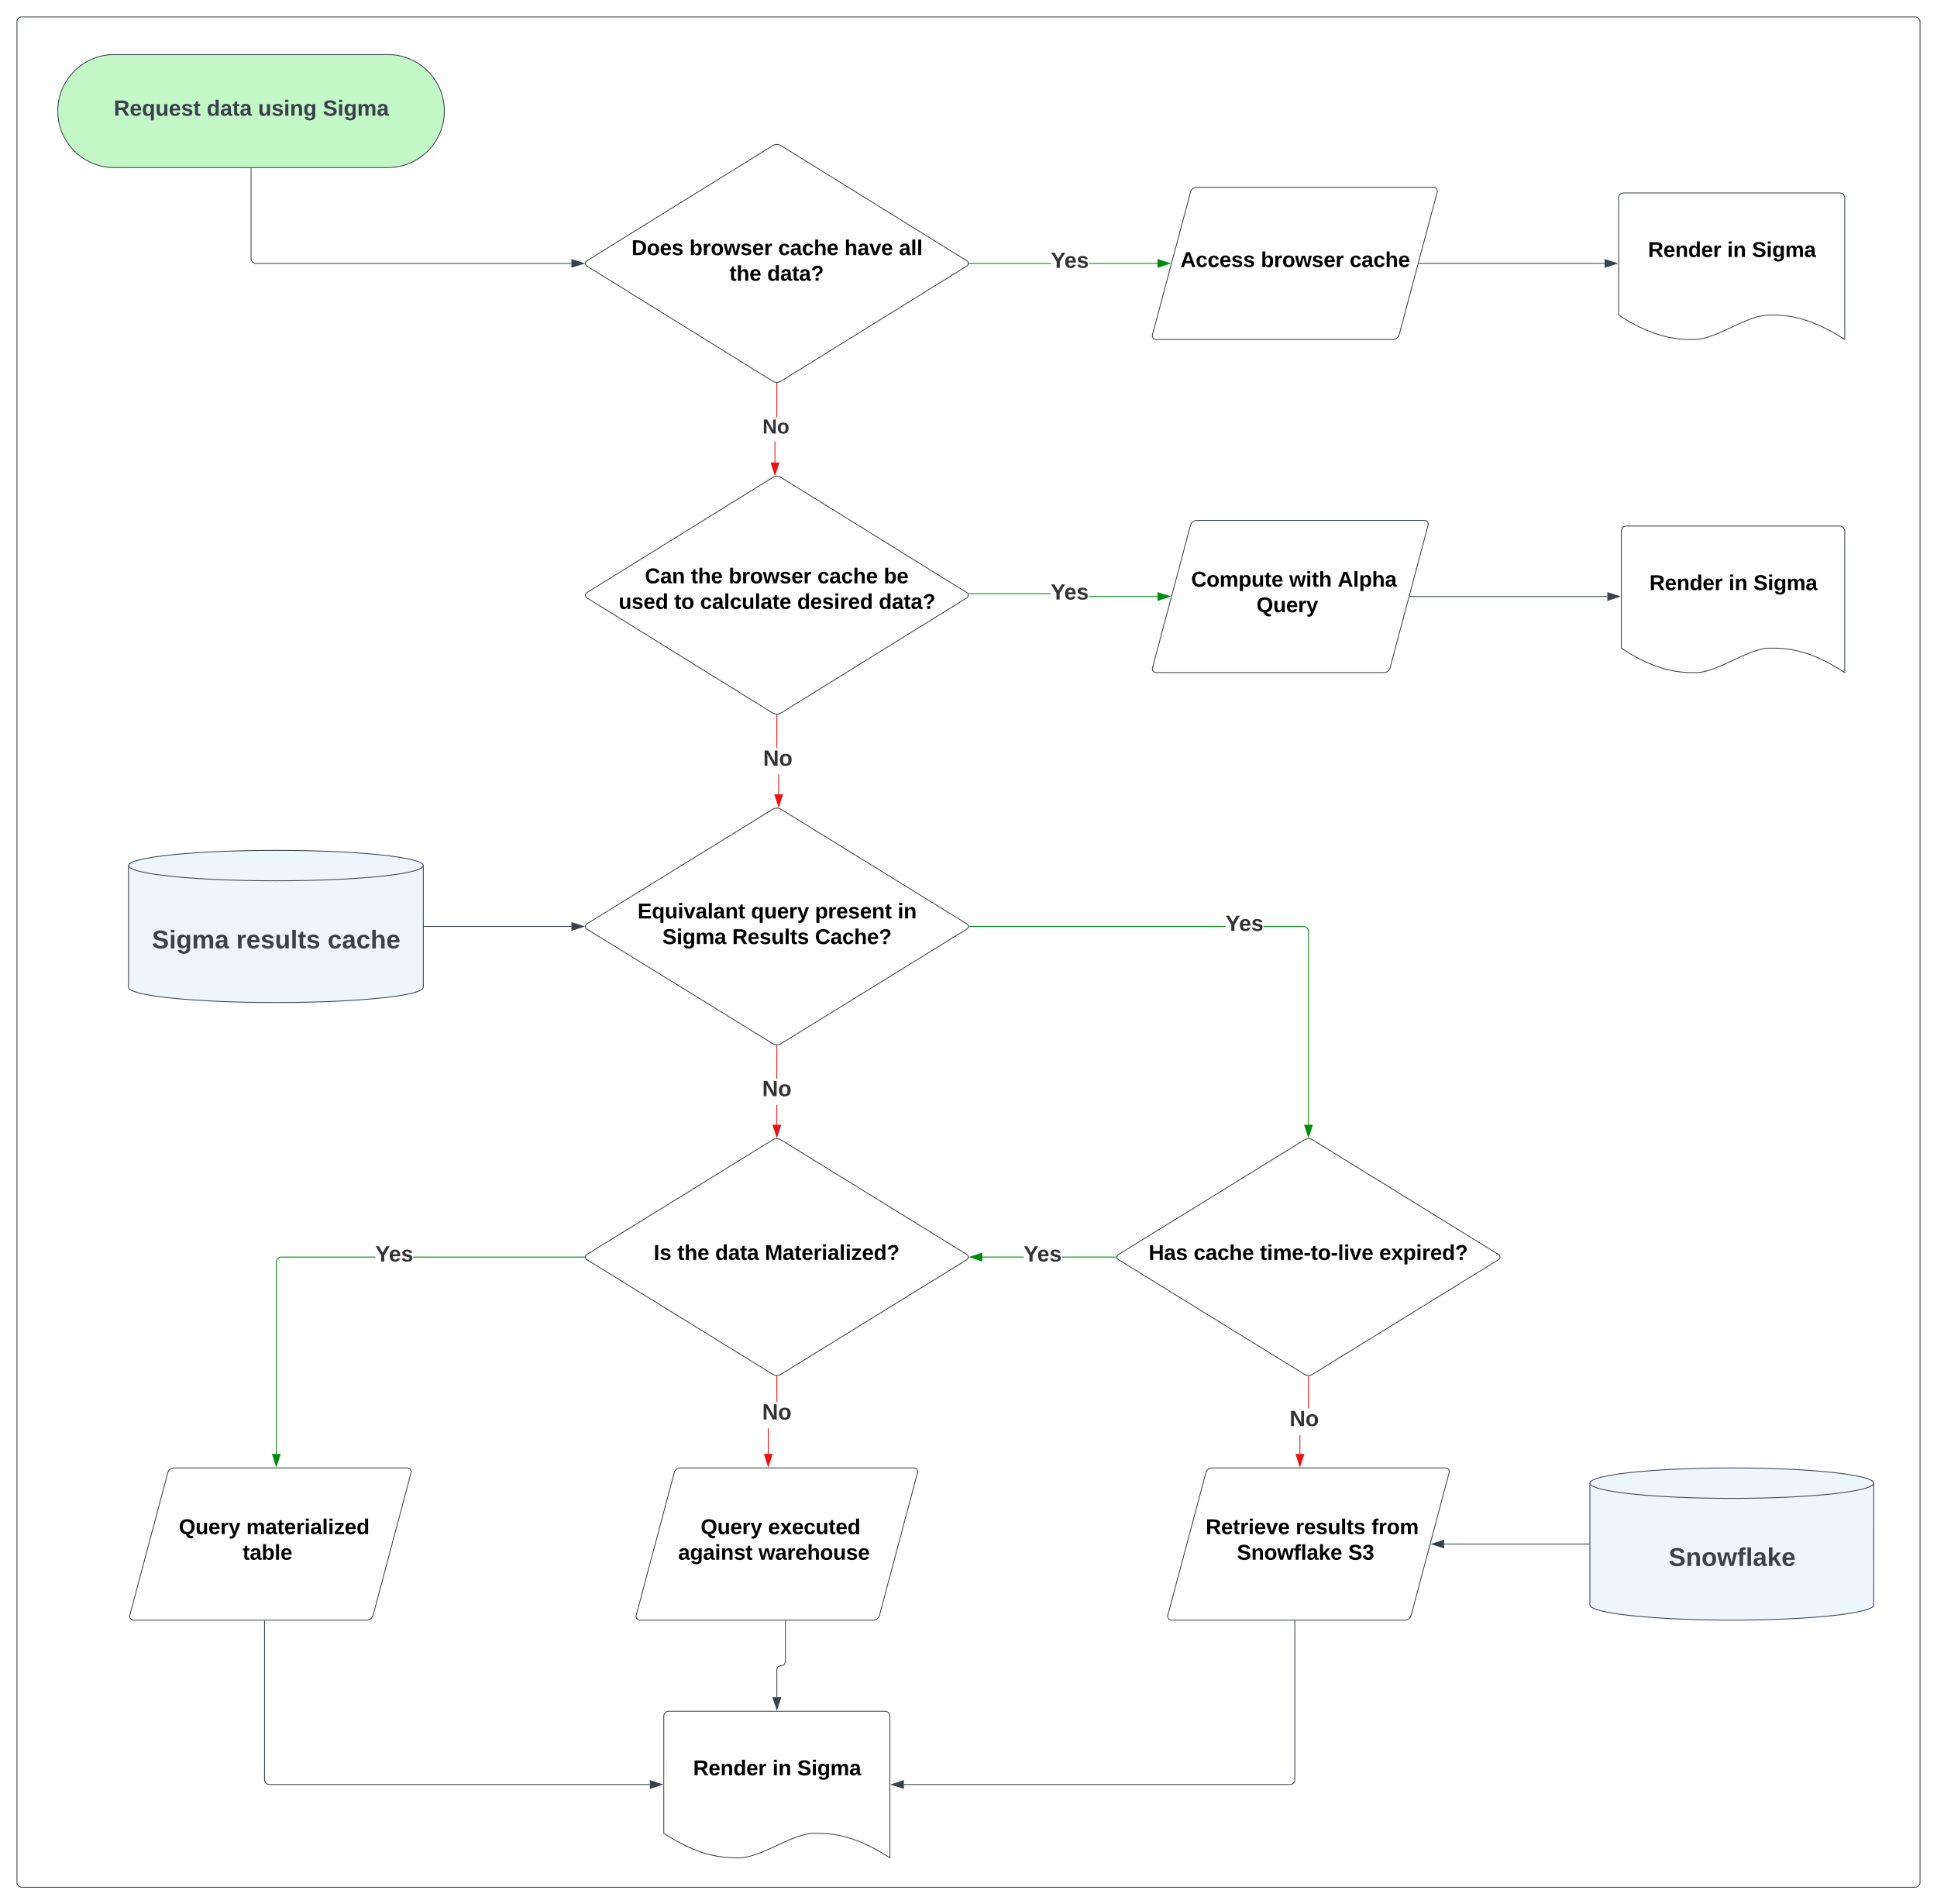 <svg xmlns="http://www.w3.org/2000/svg" xmlns:xlink="http://www.w3.org/1999/xlink" xmlns:lucid="lucid" width="2341" height="2301"><g transform="translate(1920.5 1460.5)" lucid:page-tab-id="hFJk9loK6FWF"><path d="M-2000-1500H500v2500h-2500z" fill="#fff"/><path d="M-1900-1434a6 6 0 0 1 6-6H394a6 6 0 0 1 6 6V814a6 6 0 0 1-6 6h-2288a6 6 0 0 1-6-6z" stroke="#3a414a" fill-opacity="0"/><path d="M-1408.9-267.44c0 10.16-79.76 18.4-178.15 18.4-98.4 0-178.15-8.24-178.15-18.4v-147.1c0-10.17 79.76-18.4 178.15-18.4 98.4 0 178.15 8.23 178.15 18.4z" stroke="#3a414a" fill="#edf5ff"/><path d="M-1408.9-414.55c0 10.16-79.76 18.4-178.15 18.4-98.4 0-178.15-8.24-178.15-18.4" stroke="#3a414a" fill="none"/><use xlink:href="#a" transform="matrix(1,0,0,1,-1760.197,-391.161) translate(23.302 76.639)"/><use xlink:href="#b" transform="matrix(1,0,0,1,-1760.197,-391.161) translate(125.191 76.639)"/><use xlink:href="#c" transform="matrix(1,0,0,1,-1760.197,-391.161) translate(235.636 76.639)"/><path d="M-1451.8-1394.6c37.73 0 68.32 30.58 68.32 68.3 0 37.74-30.6 68.33-68.32 68.33h-330.57c-37.73 0-68.3-30.6-68.3-68.32 0-37.72 30.58-68.3 68.3-68.3z" stroke="#3a414a" fill="#c3f7c8"/><use xlink:href="#d" transform="matrix(1,0,0,1,-1845.68,-1389.604) translate(62.704 68.958)"/><use xlink:href="#e" transform="matrix(1,0,0,1,-1845.68,-1389.604) translate(175 68.958)"/><use xlink:href="#f" transform="matrix(1,0,0,1,-1845.68,-1389.604) translate(237.074 68.958)"/><use xlink:href="#g" transform="matrix(1,0,0,1,-1845.68,-1389.604) translate(315.37 68.958)"/><path d="M-986.73-1284.47a9.68 9.68 0 0 1 10.2 0l224.52 139.1a3.72 3.72 0 0 1 0 6.33l-224.53 139.1a9.68 9.68 0 0 1-10.2 0l-224.52-139.1a3.72 3.72 0 0 1 0-6.32z" stroke="#3a414a" fill="#fff"/><use xlink:href="#h" transform="matrix(1,0,0,1,-1211.349,-1282.626) translate(54.072 130.388)"/><use xlink:href="#i" transform="matrix(1,0,0,1,-1211.349,-1282.626) translate(124.101 130.388)"/><use xlink:href="#j" transform="matrix(1,0,0,1,-1211.349,-1282.626) translate(231.365 130.388)"/><use xlink:href="#k" transform="matrix(1,0,0,1,-1211.349,-1282.626) translate(311.491 130.388)"/><use xlink:href="#l" transform="matrix(1,0,0,1,-1211.349,-1282.626) translate(377.296 130.388)"/><use xlink:href="#m" transform="matrix(1,0,0,1,-1211.349,-1282.626) translate(172.4 161.321)"/><use xlink:href="#n" transform="matrix(1,0,0,1,-1211.349,-1282.626) translate(218.084 161.321)"/><path d="M-650.42-1141.7h-98.83v-1h98.83zm128.86 0h-82.94v-1h82.94z" stroke="#008a0e" stroke-width=".05" fill="#008a0e"/><path d="M-749.24-1141.7h-.56l.05-.5-.05-.5h.56z" fill="#008a0e"/><path d="M-749.2-1141.67h-.63l.06-.53-.06-.52h.62zm-.57-1l.05.47-.05.48h.5v-.95z" stroke="#008a0e" stroke-width=".05" fill="#008a0e"/><path d="M-506.8-1142.2l-14.26 4.64v-9.27z" fill="#008a0e"/><path d="M-505.17-1142.2l-16.4 5.33v-10.65zm-15.4 3.95l12.16-3.95-12.16-3.94z" stroke="#008a0e" stroke-width=".05" fill="#008a0e"/><use xlink:href="#o" transform="matrix(1,0,0,1,-650.423,-1158.196) translate(0 21.333)"/><path d="M-205.52-1142.2H18.83" stroke="#3a414a" fill="none"/><path d="M-205.5-1141.7h-.65l.26-1h.4z" stroke="#3a414a" stroke-width=".05" fill="#3a414a"/><path d="M33.6-1142.2l-14.27 4.65v-9.28z" stroke="#3a414a" fill="#3a414a"/><path d="M-983.38-901.58h-1v-25.34h1zm2.25-54.67h-1v-41.22h1z" stroke="#e81313" stroke-width=".05" fill="#e81313"/><path d="M-981.63-997.97l.5-.03v.54h-1v-.54z" fill="#e81313"/><path d="M-981.63-998l.53-.03v.6h-1.05v-.6zm-.47.5h.95v-.48l-.48.03-.47-.02z" stroke="#e81313" stroke-width=".05" fill="#e81313"/><path d="M-983.88-886.82l-4.63-14.26h9.26z" fill="#e81313"/><path d="M-983.88-885.2l-5.32-16.38h10.65zm-3.95-15.38l3.95 12.15 3.95-12.15z" stroke="#e81313" stroke-width=".05" fill="#e81313"/><use xlink:href="#p" transform="matrix(1,0,0,1,-998.982,-956.252) translate(0 19.556)"/><path d="M-986.73-883.5a9.68 9.68 0 0 1 10.2 0L-752-744.4a3.72 3.72 0 0 1 0 6.33l-224.53 139.1a9.68 9.68 0 0 1-10.2 0l-224.52-139.1a3.72 3.72 0 0 1 0-6.32z" stroke="#3a414a" fill="#fff"/><use xlink:href="#q" transform="matrix(1,0,0,1,-1211.349,-881.656) translate(70.112 125.997)"/><use xlink:href="#r" transform="matrix(1,0,0,1,-1211.349,-881.656) translate(125.821 125.997)"/><use xlink:href="#s" transform="matrix(1,0,0,1,-1211.349,-881.656) translate(171.505 125.997)"/><use xlink:href="#j" transform="matrix(1,0,0,1,-1211.349,-881.656) translate(278.769 125.997)"/><use xlink:href="#t" transform="matrix(1,0,0,1,-1211.349,-881.656) translate(358.895 125.997)"/><use xlink:href="#u" transform="matrix(1,0,0,1,-1211.349,-881.656) translate(38.498 156.931)"/><use xlink:href="#v" transform="matrix(1,0,0,1,-1211.349,-881.656) translate(105.663 156.931)"/><use xlink:href="#w" transform="matrix(1,0,0,1,-1211.349,-881.656) translate(137.026 156.931)"/><use xlink:href="#x" transform="matrix(1,0,0,1,-1211.349,-881.656) translate(254.315 156.931)"/><use xlink:href="#n" transform="matrix(1,0,0,1,-1211.349,-881.656) translate(352.986 156.931)"/><path d="M-521.56-740.2v1h-83.17v-1zm-228.15-2.4v-1h99.05v1z" stroke="#008a0e" stroke-width=".05" fill="#008a0e"/><path d="M-749.7-742.6h-.3l-.1-.3-.4-.7h.8z" fill="#008a0e"/><path d="M-749.67-742.58h-.35l-.1-.3-.4-.75h.85zm-.78-1l.38.68.1.27h.25v-.95z" stroke="#008a0e" stroke-width=".05" fill="#008a0e"/><path d="M-506.8-739.7l-14.26 4.64v-9.27z" fill="#008a0e"/><path d="M-505.17-739.7l-16.4 5.33v-10.65zm-15.4 3.95l12.16-3.95-12.16-3.94z" stroke="#008a0e" stroke-width=".05" fill="#008a0e"/><use xlink:href="#o" transform="matrix(1,0,0,1,-650.654,-757.4) translate(0 21.333)"/><path d="M35.72-1221.33a6 6 0 0 1 6-6H303a6 6 0 0 1 6 6v171.08c-45.64-29.57-74.06-29.57-91.28-29.57-27.33 0-63.67 29.57-91 29.57-16.94 0-45.64 0-91-29.57z" stroke="#3a414a" fill="#fff"/><use xlink:href="#y" transform="matrix(1,0,0,1,40.717,-1222.333) translate(30.5 72.372)"/><use xlink:href="#z" transform="matrix(1,0,0,1,40.717,-1222.333) translate(126.236 72.372)"/><use xlink:href="#A" transform="matrix(1,0,0,1,40.717,-1222.333) translate(156.238 72.372)"/><path d="M-216.5-739.7H22.05" stroke="#3a414a" fill="none"/><path d="M-216.5-739.2h-.64l.27-1h.38z" stroke="#3a414a" stroke-width=".05" fill="#3a414a"/><path d="M36.83-739.7l-14.27 4.65v-9.27z" stroke="#3a414a" fill="#3a414a"/><path d="M-481.68-1228.35a7.8 7.8 0 0 1 7.54-5.8h286.12a4.6 4.6 0 0 1 4.46 5.8l-45.95 172.3a7.8 7.8 0 0 1-7.56 5.8h-286.1a4.6 4.6 0 0 1-4.47-5.8z" stroke="#3a414a" fill="#fff"/><use xlink:href="#B" transform="matrix(1,0,0,1,-524.175,-1229.143) translate(30.235 91.31)"/><use xlink:href="#i" transform="matrix(1,0,0,1,-524.175,-1229.143) translate(127.546 91.31)"/><use xlink:href="#C" transform="matrix(1,0,0,1,-524.175,-1229.143) translate(234.81 91.31)"/><path d="M-978.88-500.62h-1v-24h1zm-2.25-56h-1v-39.88h1z" stroke="#e81313" stroke-width=".05" fill="#e81313"/><path d="M-981.63-597l.5-.03v.54h-1v-.53z" fill="#e81313"/><path d="M-981.63-597.03l.53-.03v.6h-1.05v-.6zm-.47.5h.95v-.48l-.48.02-.47-.02z" stroke="#e81313" stroke-width=".05" fill="#e81313"/><path d="M-979.38-485.85l-4.64-14.27h9.27z" fill="#e81313"/><path d="M-979.38-484.24l-5.33-16.38h10.64zm-3.95-15.38l3.95 12.15 3.95-12.15z" stroke="#e81313" stroke-width=".05" fill="#e81313"/><use xlink:href="#D" transform="matrix(1,0,0,1,-998.209,-556.62) translate(0 21.333)"/><path d="M-981.13-101.37h-1v-23.87h1zm0-55.87h-1V-197h1z" stroke="#e81313" stroke-width=".05" fill="#e81313"/><path d="M-981.63-197.5l.5-.03v.54h-1v-.53z" fill="#e81313"/><path d="M-981.63-197.52l.53-.03v.6h-1.05v-.6zm-.47.5h.95v-.48l-.48.03-.47-.03z" stroke="#e81313" stroke-width=".05" fill="#e81313"/><path d="M-981.63-86.6l-4.63-14.27h9.27z" fill="#e81313"/><path d="M-981.63-85l-5.32-16.37h10.64zm-3.95-15.37l3.95 12.15 3.95-12.15z" stroke="#e81313" stroke-width=".05" fill="#e81313"/><use xlink:href="#D" transform="matrix(1,0,0,1,-999.333,-157.244) translate(0 21.333)"/><path d="M38.94-818.83a6 6 0 0 1 6-6H303a6 6 0 0 1 6 6v171.08c-45.1-29.57-73.2-29.57-90.2-29.57-27 0-62.92 29.57-89.93 29.57-16.74 0-45.1 0-89.93-29.57z" stroke="#3a414a" fill="#fff"/><use xlink:href="#y" transform="matrix(1,0,0,1,43.944,-819.832) translate(29 72.372)"/><use xlink:href="#z" transform="matrix(1,0,0,1,43.944,-819.832) translate(124.736 72.372)"/><use xlink:href="#A" transform="matrix(1,0,0,1,43.944,-819.832) translate(154.738 72.372)"/><path d="M-344.07-341.4l1 .22.93.4.87.53.78.66.67.8.53.86.4.94.23 1 .08 1v233.63h-1v-233.6l-.06-.88-.2-.84-.33-.8-.44-.73-.56-.65-.66-.56-.73-.45-.8-.32-.83-.2-.88-.07h-48.36v-1h48.4zm-405.2.9v-1h309.9v1z" stroke="#008a0e" stroke-width=".05" fill="#008a0e"/><path d="M-749.24-340.5h-.57l.04-.5-.05-.5h.56z" fill="#008a0e"/><path d="M-749.22-340.47h-.62l.06-.52-.06-.52h.62zm-.56-1l.05.48-.05.48h.5v-.95z" stroke="#008a0e" stroke-width=".05" fill="#008a0e"/><path d="M-339.1-86.6l-4.63-14.27h9.28z" fill="#008a0e"/><path d="M-339.1-85l-5.3-16.37h10.63zm-3.94-15.37l3.95 12.15 3.96-12.15z" stroke="#008a0e" stroke-width=".05" fill="#008a0e"/><use xlink:href="#o" transform="matrix(1,0,0,1,-439.385,-356.993) translate(0 21.333)"/><path d="M-481.68-825.85a7.8 7.8 0 0 1 7.54-5.8H-199a4.6 4.6 0 0 1 4.45 5.8l-45.95 172.3a7.8 7.8 0 0 1-7.54 5.8h-275.13a4.6 4.6 0 0 1-4.46-5.8z" stroke="#3a414a" fill="#fff"/><use xlink:href="#E" transform="matrix(1,0,0,1,-524.175,-826.642) translate(43.27 74.997)"/><use xlink:href="#F" transform="matrix(1,0,0,1,-524.175,-826.642) translate(161.777 74.997)"/><use xlink:href="#G" transform="matrix(1,0,0,1,-524.175,-826.642) translate(220.349 74.997)"/><use xlink:href="#H" transform="matrix(1,0,0,1,-524.175,-826.642) translate(122.306 105.931)"/><path d="M-1407.9-341h178.01" stroke="#3a414a" fill="none"/><path d="M-1407.9-340.5h-.5v-1h.5z" stroke="#3a414a" stroke-width=".05" fill="#3a414a"/><path d="M-1215.12-341l-14.27 4.64v-9.27z" stroke="#3a414a" fill="#3a414a"/><path d="M-986.74-482.54a9.73 9.73 0 0 1 10.22 0l224.5 138.4a3.7 3.7 0 0 1 0 6.3l-224.5 138.4a9.73 9.73 0 0 1-10.22 0l-224.5-138.4a3.7 3.7 0 0 1 0-6.3z" stroke="#3a414a" fill="#fff"/><use xlink:href="#I" transform="matrix(1,0,0,1,-1211.349,-480.686) translate(61.375 129.997)"/><use xlink:href="#J" transform="matrix(1,0,0,1,-1211.349,-480.686) translate(198.57 129.997)"/><use xlink:href="#K" transform="matrix(1,0,0,1,-1211.349,-480.686) translate(275.761 129.997)"/><use xlink:href="#L" transform="matrix(1,0,0,1,-1211.349,-480.686) translate(375.793 129.997)"/><use xlink:href="#M" transform="matrix(1,0,0,1,-1211.349,-480.686) translate(91.342 160.931)"/><use xlink:href="#N" transform="matrix(1,0,0,1,-1211.349,-480.686) translate(175.764 160.931)"/><use xlink:href="#O" transform="matrix(1,0,0,1,-1211.349,-480.686) translate(275.796 160.931)"/><path d="M-.02 405.25h-175.16" stroke="#3a414a" fill="none"/><path d="M.48 405.75h-.5v-1h.5z" stroke="#3a414a" stroke-width=".05" fill="#3a414a"/><path d="M-189.94 405.25l14.26-4.63v9.27z" stroke="#3a414a" fill="#3a414a"/><path d="M-355.57 498.2v191.66a6 6 0 0 1-6 6H-828.1" stroke="#3a414a" fill="none"/><path d="M-355.07 498.22h-1v-.52h1z" stroke="#3a414a" stroke-width=".05" fill="#3a414a"/><path d="M-842.87 695.86l14.26-4.64v9.27z" stroke="#3a414a" fill="#3a414a"/><path d="M-348.95 296.42h-1V273.4h1zm10.36-55.02h-1v-38.9h1z" stroke="#e81313" stroke-width=".05" fill="#e81313"/><path d="M-339.1 202l.5-.03v.54h-1v-.53z" fill="#e81313"/><path d="M-339.1 201.97l.54-.03v.6h-1.06v-.6zm-.46.52h.94v-.5l-.47.02-.46-.02z" stroke="#e81313" stroke-width=".05" fill="#e81313"/><path d="M-349.45 311.2l-4.63-14.28h9.27z" fill="#e81313"/><path d="M-349.45 312.8l-5.32-16.38h10.64zm-3.95-15.38l3.95 12.15 3.95-12.15z" stroke="#e81313" stroke-width=".05" fill="#e81313"/><use xlink:href="#D" transform="matrix(1,0,0,1,-361.973,241.403) translate(0 21.333)"/><path d="M344.04 478.8c0 10.17-76.8 18.4-171.53 18.4C77.8 497.2 1 488.97 1 478.8V331.7c0-10.16 76.8-18.4 171.53-18.4 94.74 0 171.54 8.24 171.54 18.4z" stroke="#3a414a" fill="#edf5ff"/><path d="M344.04 331.7c0 10.15-76.8 18.4-171.53 18.4C77.8 350.1 1 341.84 1 331.7" stroke="#3a414a" fill="none"/><use xlink:href="#P" transform="matrix(1,0,0,1,5.981,355.087) translate(90.216 76.639)"/><path d="M-971.27 498.2v48.88a5.18 5.18 0 0 1-5.18 5.18 5.18 5.18 0 0 0-5.18 5.18v33" stroke="#3a414a" fill="none"/><path d="M-970.77 498.22h-1v-.52h1z" stroke="#3a414a" stroke-width=".05" fill="#3a414a"/><path d="M-981.63 605.2l-4.63-14.27h9.27z" stroke="#3a414a" fill="#3a414a"/><path d="M-463.13 319.1a7.8 7.8 0 0 1 7.55-5.8h282.02a4.6 4.6 0 0 1 4.45 5.8l-45.95 172.3a7.8 7.8 0 0 1-7.55 5.8h-282.02a4.6 4.6 0 0 1-4.45-5.8z" stroke="#3a414a" fill="#fff"/><use xlink:href="#Q" transform="matrix(1,0,0,1,-505.619,318.308) translate(42.331 74.997)"/><use xlink:href="#R" transform="matrix(1,0,0,1,-505.619,318.308) translate(151.027 74.997)"/><use xlink:href="#S" transform="matrix(1,0,0,1,-505.619,318.308) translate(242.538 74.997)"/><use xlink:href="#T" transform="matrix(1,0,0,1,-505.619,318.308) translate(80.051 105.931)"/><use xlink:href="#U" transform="matrix(1,0,0,1,-505.619,318.308) translate(214.453 105.931)"/><path d="M-991.5 296.42h-1v-30.95h1zm10.37-62.95h-1V202.5h1z" stroke="#e81313" stroke-width=".05" fill="#e81313"/><path d="M-981.63 202l.5-.03v.54h-1v-.53z" fill="#e81313"/><path d="M-981.63 201.97l.53-.03v.6h-1.05v-.6zm-.47.52h.95v-.5l-.48.02-.47-.02z" stroke="#e81313" stroke-width=".05" fill="#e81313"/><path d="M-992 311.2l-4.62-14.28h9.27z" fill="#e81313"/><path d="M-992 312.8l-5.3-16.38h10.64zm-3.93-15.38l3.94 12.15 3.96-12.15z" stroke="#e81313" stroke-width=".05" fill="#e81313"/><g><use xlink:href="#D" transform="matrix(1,0,0,1,-999.333,233.472) translate(0 21.333)"/></g><path d="M-683.32 59h-50.05v-1h50.05zm111.86 0h-65.94v-1h65.94z" stroke="#008a0e" stroke-width=".05" fill="#008a0e"/><path d="M-570.96 58.5l.05.5h-.58v-1h.57z" fill="#008a0e"/><path d="M-570.94 58.5l.06.53h-.62v-1.05h.62zm-.5-.47v.95h.5l-.05-.48.06-.47z" stroke="#008a0e" stroke-width=".05" fill="#008a0e"/><path d="M-733.87 63.14l-14.27-4.64 14.27-4.63z" fill="#008a0e"/><path d="M-733.37 63.83l-16.4-5.33 16.4-5.32zm-13.15-5.33l12.15 3.95v-7.9z" stroke="#008a0e" stroke-width=".05" fill="#008a0e"/><g><use xlink:href="#o" transform="matrix(1,0,0,1,-683.323,42.504) translate(0 21.333)"/></g><path d="M-344.2-83.04a9.73 9.73 0 0 1 10.22 0l224.5 138.4a3.7 3.7 0 0 1 0 6.3l-224.5 138.4a9.73 9.73 0 0 1-10.22 0l-224.5-138.4a3.7 3.7 0 0 1 0-6.3z" stroke="#3a414a" fill="#fff"/><g><use xlink:href="#V" transform="matrix(1,0,0,1,-568.81,-81.189) translate(36.53 143.122)"/><use xlink:href="#W" transform="matrix(1,0,0,1,-568.81,-81.189) translate(90.878 143.122)"/><use xlink:href="#X" transform="matrix(1,0,0,1,-568.81,-81.189) translate(171.004 143.122)"/><use xlink:href="#Y" transform="matrix(1,0,0,1,-568.81,-81.189) translate(315.288 143.122)"/></g><path d="M-1118.27 613.3a6 6 0 0 1 6-6H-851a6 6 0 0 1 6 6v171.1c-45.63-29.58-74.05-29.58-91.26-29.58-27.33 0-63.68 29.58-91 29.58-16.95 0-45.64 0-91-29.58z" stroke="#3a414a" fill="#fff"/><g><use xlink:href="#y" transform="matrix(1,0,0,1,-1113.27,612.313) translate(30.5 72.372)"/><use xlink:href="#z" transform="matrix(1,0,0,1,-1113.27,612.313) translate(126.236 72.372)"/><use xlink:href="#A" transform="matrix(1,0,0,1,-1113.27,612.313) translate(156.238 72.372)"/></g><path d="M-1105.66 319.1a7.8 7.8 0 0 1 7.54-5.8h282.02a4.6 4.6 0 0 1 4.45 5.8l-45.94 172.3a7.8 7.8 0 0 1-7.54 5.8h-282.02a4.6 4.6 0 0 1-4.45-5.8z" stroke="#3a414a" fill="#fff"/><g><use xlink:href="#Z" transform="matrix(1,0,0,1,-1148.158,318.308) translate(74.482 74.997)"/><use xlink:href="#aa" transform="matrix(1,0,0,1,-1148.158,318.308) translate(156.04 74.997)"/><use xlink:href="#ab" transform="matrix(1,0,0,1,-1148.158,318.308) translate(47.22 105.931)"/><use xlink:href="#ac" transform="matrix(1,0,0,1,-1148.158,318.308) translate(144.388 105.931)"/></g><path d="M-1466.9 59h-113.62l-.88.07-.84.2-.8.33-.73.46-.66.56-.56.65-.44.74-.33.8-.2.84-.07.88v231.9h-1V64.48l.08-1 .24-.98.4-.95.52-.87.66-.77.78-.66.87-.53.95-.38 1-.24 1-.08h113.66zm252.9 0h-206.96v-1H-1214z" stroke="#008a0e" stroke-width=".05" fill="#008a0e"/><path d="M-1213.5 58.5l.05.5h-.57v-1h.57z" fill="#008a0e"/><path d="M-1213.48 58.5l.06.53h-.62v-1.05h.62zm-.5-.47v.95h.5l-.05-.48.05-.47z" stroke="#008a0e" stroke-width=".05" fill="#008a0e"/><path d="M-1586.54 311.2l-4.63-14.28h9.27z" fill="#008a0e"/><path d="M-1586.54 312.8l-5.32-16.38h10.64zm-3.95-15.38l3.96 12.15 3.95-12.15z" stroke="#008a0e" stroke-width=".05" fill="#008a0e"/><g><use xlink:href="#o" transform="matrix(1,0,0,1,-1466.886,42.504) translate(0 21.333)"/></g><path d="M-1600.8 498.2v191.66a6 6 0 0 0 6 6h459.65" stroke="#3a414a" fill="none"/><path d="M-1600.3 498.22h-1v-.52h1z" stroke="#3a414a" stroke-width=".05" fill="#3a414a"/><path d="M-1120.4 695.86l-14.25 4.63v-9.28z" stroke="#3a414a" fill="#3a414a"/><path d="M-1617.08-1256.97v108.77a6 6 0 0 0 6 6h381.18" stroke="#3a414a" fill="none"/><path d="M-1616.58-1256.96h-1v-.5h1z" stroke="#3a414a" stroke-width=".05" fill="#3a414a"/><path d="M-1215.13-1142.2l-14.26 4.64v-9.27z" stroke="#3a414a" fill="#3a414a"/><path d="M-1717.7 319.1a7.8 7.8 0 0 1 7.54-5.8h282.02a4.6 4.6 0 0 1 4.45 5.8l-45.93 172.3a7.8 7.8 0 0 1-7.55 5.8h-282.02a4.6 4.6 0 0 1-4.45-5.8z" stroke="#3a414a" fill="#fff"/><g><use xlink:href="#Z" transform="matrix(1,0,0,1,-1760.197,318.308) translate(55.828 74.997)"/><use xlink:href="#ad" transform="matrix(1,0,0,1,-1760.197,318.308) translate(137.386 74.997)"/><use xlink:href="#ae" transform="matrix(1,0,0,1,-1760.197,318.308) translate(133.003 105.931)"/></g><path d="M-986.74-83.04a9.73 9.73 0 0 1 10.22 0l224.5 138.4a3.7 3.7 0 0 1 0 6.3l-224.5 138.4a9.73 9.73 0 0 1-10.22 0l-224.5-138.4a3.7 3.7 0 0 1 0-6.3z" stroke="#3a414a" fill="#fff"/><g><use xlink:href="#af" transform="matrix(1,0,0,1,-1211.349,-81.189) translate(80.853 143.122)"/><use xlink:href="#r" transform="matrix(1,0,0,1,-1211.349,-81.189) translate(109.495 143.122)"/><use xlink:href="#ag" transform="matrix(1,0,0,1,-1211.349,-81.189) translate(155.179 143.122)"/><use xlink:href="#ah" transform="matrix(1,0,0,1,-1211.349,-81.189) translate(215.184 143.122)"/></g><defs><path fill="#3a414a" d="M169-182c-1-43-94-46-97-3 18 66 151 10 154 114 3 95-165 93-204 36-6-8-10-19-12-30l50-8c3 46 112 56 116 5-17-69-150-10-154-114-4-87 153-88 188-35 5 8 8 18 10 28" id="ai"/><path fill="#3a414a" d="M25-224v-37h50v37H25zM25 0v-190h50V0H25" id="aj"/><path fill="#3a414a" d="M195-6C206 82 75 100 31 46c-4-6-6-13-8-21l49-6c3 16 16 24 34 25 40 0 42-37 40-79-11 22-30 35-61 35-53 0-70-43-70-97 0-56 18-96 73-97 30 0 46 14 59 34l2-30h47zm-90-29c32 0 41-27 41-63 0-35-9-62-40-62-32 0-39 29-40 63 0 36 9 62 39 62" id="ak"/><path fill="#3a414a" d="M220-157c-53 9-28 100-34 157h-49v-107c1-27-5-49-29-50C55-147 81-57 75 0H25l-1-190h47c2 12-1 28 3 38 10-53 101-56 108 0 13-22 24-43 59-42 82 1 51 116 57 194h-49v-107c-1-25-5-48-29-50" id="al"/><path fill="#3a414a" d="M133-34C117-15 103 5 69 4 32 3 11-16 11-54c-1-60 55-63 116-61 1-26-3-47-28-47-18 1-26 9-28 27l-52-2c7-38 36-58 82-57s74 22 75 68l1 82c-1 14 12 18 25 15v27c-30 8-71 5-69-32zm-48 3c29 0 43-24 42-57-32 0-66-3-65 30 0 17 8 27 23 27" id="am"/><g id="a"><use transform="matrix(0.086,0,0,0.086,0,0)" xlink:href="#ai"/><use transform="matrix(0.086,0,0,0.086,20.741,0)" xlink:href="#aj"/><use transform="matrix(0.086,0,0,0.086,29.383,0)" xlink:href="#ak"/><use transform="matrix(0.086,0,0,0.086,48.309,0)" xlink:href="#al"/><use transform="matrix(0.086,0,0,0.086,75.963,0)" xlink:href="#am"/></g><path fill="#3a414a" d="M135-150c-39-12-60 13-60 57V0H25l-1-190h47c2 13-1 29 3 40 6-28 27-53 61-41v41" id="an"/><path fill="#3a414a" d="M185-48c-13 30-37 53-82 52C43 2 14-33 14-96s30-98 90-98c62 0 83 45 84 108H66c0 31 8 55 39 56 18 0 30-7 34-22zm-45-69c5-46-57-63-70-21-2 6-4 13-4 21h74" id="ao"/><path fill="#3a414a" d="M137-138c1-29-70-34-71-4 15 46 118 7 119 86 1 83-164 76-172 9l43-7c4 19 20 25 44 25 33 8 57-30 24-41C81-84 22-81 20-136c-2-80 154-74 161-7" id="ap"/><path fill="#3a414a" d="M85 4C-2 5 27-109 22-190h50c7 57-23 150 33 157 60-5 35-97 40-157h50l1 190h-47c-2-12 1-28-3-38-12 25-28 42-61 42" id="aq"/><path fill="#3a414a" d="M25 0v-261h50V0H25" id="ar"/><path fill="#3a414a" d="M115-3C79 11 28 4 28-45v-112H4v-33h27l15-45h31v45h36v33H77v99c-1 23 16 31 38 25v30" id="as"/><g id="b"><use transform="matrix(0.086,0,0,0.086,0,0)" xlink:href="#an"/><use transform="matrix(0.086,0,0,0.086,12.099,0)" xlink:href="#ao"/><use transform="matrix(0.086,0,0,0.086,29.383,0)" xlink:href="#ap"/><use transform="matrix(0.086,0,0,0.086,46.667,0)" xlink:href="#aq"/><use transform="matrix(0.086,0,0,0.086,65.593,0)" xlink:href="#ar"/><use transform="matrix(0.086,0,0,0.086,74.235,0)" xlink:href="#as"/><use transform="matrix(0.086,0,0,0.086,84.519,0)" xlink:href="#ap"/></g><path fill="#3a414a" d="M190-63c-7 42-38 67-86 67-59 0-84-38-90-98-12-110 154-137 174-36l-49 2c-2-19-15-32-35-32-30 0-35 28-38 64-6 74 65 87 74 30" id="at"/><path fill="#3a414a" d="M114-157C55-157 80-60 75 0H25v-261h50l-1 109c12-26 28-41 61-42 86-1 58 113 63 194h-50c-7-57 23-157-34-157" id="au"/><g id="c"><use transform="matrix(0.086,0,0,0.086,0,0)" xlink:href="#at"/><use transform="matrix(0.086,0,0,0.086,17.284,0)" xlink:href="#am"/><use transform="matrix(0.086,0,0,0.086,34.568,0)" xlink:href="#at"/><use transform="matrix(0.086,0,0,0.086,51.852,0)" xlink:href="#au"/><use transform="matrix(0.086,0,0,0.086,70.778,0)" xlink:href="#ao"/></g><path fill="#3a414a" d="M240-174c0 40-23 61-54 70L253 0h-59l-57-94H76V0H24v-248c93 4 217-23 216 74zM76-134c48-2 112 12 112-38 0-48-66-32-112-35v73" id="av"/><path fill="#3a414a" d="M84 4C32 4 15-41 15-95c0-55 18-99 73-99 29 0 47 12 58 34l2-30h48l-1 265h-49V-32C136-9 114 4 84 4zm21-34c32 0 41-29 41-66 0-36-9-64-40-64-33 0-39 30-40 65 0 43 13 65 39 65" id="aw"/><g id="d"><use transform="matrix(0.074,0,0,0.074,0,0)" xlink:href="#av"/><use transform="matrix(0.074,0,0,0.074,19.185,0)" xlink:href="#ao"/><use transform="matrix(0.074,0,0,0.074,34,0)" xlink:href="#aw"/><use transform="matrix(0.074,0,0,0.074,50.222,0)" xlink:href="#aq"/><use transform="matrix(0.074,0,0,0.074,66.444,0)" xlink:href="#ao"/><use transform="matrix(0.074,0,0,0.074,81.259,0)" xlink:href="#ap"/><use transform="matrix(0.074,0,0,0.074,96.074,0)" xlink:href="#as"/></g><path fill="#3a414a" d="M88-194c31-1 46 15 58 34l-1-101h50l1 261h-48c-2-10 0-23-3-31C134-8 116 4 84 4 32 4 16-41 15-95c0-56 19-97 73-99zm17 164c33 0 40-30 41-66 1-37-9-64-41-64s-38 30-39 65c0 43 13 65 39 65" id="ax"/><g id="e"><use transform="matrix(0.074,0,0,0.074,0,0)" xlink:href="#ax"/><use transform="matrix(0.074,0,0,0.074,16.222,0)" xlink:href="#am"/><use transform="matrix(0.074,0,0,0.074,31.037,0)" xlink:href="#as"/><use transform="matrix(0.074,0,0,0.074,39.852,0)" xlink:href="#am"/></g><path fill="#3a414a" d="M135-194c87-1 58 113 63 194h-50c-7-57 23-157-34-157-59 0-34 97-39 157H25l-1-190h47c2 12-1 28 3 38 12-26 28-41 61-42" id="ay"/><g id="f"><use transform="matrix(0.074,0,0,0.074,0,0)" xlink:href="#aq"/><use transform="matrix(0.074,0,0,0.074,16.222,0)" xlink:href="#ap"/><use transform="matrix(0.074,0,0,0.074,31.037,0)" xlink:href="#aj"/><use transform="matrix(0.074,0,0,0.074,38.444,0)" xlink:href="#ay"/><use transform="matrix(0.074,0,0,0.074,54.667,0)" xlink:href="#ak"/></g><g id="g"><use transform="matrix(0.074,0,0,0.074,0,0)" xlink:href="#ai"/><use transform="matrix(0.074,0,0,0.074,17.778,0)" xlink:href="#aj"/><use transform="matrix(0.074,0,0,0.074,25.185,0)" xlink:href="#ak"/><use transform="matrix(0.074,0,0,0.074,41.407,0)" xlink:href="#al"/><use transform="matrix(0.074,0,0,0.074,65.111,0)" xlink:href="#am"/></g><path d="M24-248c120-7 223 5 221 122C244-46 201 0 124 0H24v-248zM76-40c74 7 117-18 117-86 0-67-45-88-117-82v168" id="az"/><path d="M110-194c64 0 96 36 96 99 0 64-35 99-97 99-61 0-95-36-95-99 0-62 34-99 96-99zm-1 164c35 0 45-28 45-65 0-40-10-65-43-65-34 0-45 26-45 65 0 36 10 65 43 65" id="aA"/><path d="M185-48c-13 30-37 53-82 52C43 2 14-33 14-96s30-98 90-98c62 0 83 45 84 108H66c0 31 8 55 39 56 18 0 30-7 34-22zm-45-69c5-46-57-63-70-21-2 6-4 13-4 21h74" id="aB"/><path d="M137-138c1-29-70-34-71-4 15 46 118 7 119 86 1 83-164 76-172 9l43-7c4 19 20 25 44 25 33 8 57-30 24-41C81-84 22-81 20-136c-2-80 154-74 161-7" id="aC"/><g id="h"><use transform="matrix(0.072,0,0,0.072,0,0)" xlink:href="#az"/><use transform="matrix(0.072,0,0,0.072,18.546,0)" xlink:href="#aA"/><use transform="matrix(0.072,0,0,0.072,34.227,0)" xlink:href="#aB"/><use transform="matrix(0.072,0,0,0.072,48.548,0)" xlink:href="#aC"/></g><path d="M135-194c52 0 70 43 70 98 0 56-19 99-73 100-30 1-46-15-58-35L72 0H24l1-261h50v104c11-23 29-37 60-37zM114-30c31 0 40-27 40-66 0-37-7-63-39-63s-41 28-41 65c0 36 8 64 40 64" id="aD"/><path d="M135-150c-39-12-60 13-60 57V0H25l-1-190h47c2 13-1 29 3 40 6-28 27-53 61-41v41" id="aE"/><path d="M231 0h-52l-39-155L100 0H48L-1-190h46L77-45c9-52 24-97 36-145h53l37 145 32-145h46" id="aF"/><g id="i"><use transform="matrix(0.072,0,0,0.072,0,0)" xlink:href="#aD"/><use transform="matrix(0.072,0,0,0.072,15.681,0)" xlink:href="#aE"/><use transform="matrix(0.072,0,0,0.072,25.706,0)" xlink:href="#aA"/><use transform="matrix(0.072,0,0,0.072,41.388,0)" xlink:href="#aF"/><use transform="matrix(0.072,0,0,0.072,61.437,0)" xlink:href="#aC"/><use transform="matrix(0.072,0,0,0.072,75.758,0)" xlink:href="#aB"/><use transform="matrix(0.072,0,0,0.072,90.079,0)" xlink:href="#aE"/></g><path d="M190-63c-7 42-38 67-86 67-59 0-84-38-90-98-12-110 154-137 174-36l-49 2c-2-19-15-32-35-32-30 0-35 28-38 64-6 74 65 87 74 30" id="aG"/><path d="M133-34C117-15 103 5 69 4 32 3 11-16 11-54c-1-60 55-63 116-61 1-26-3-47-28-47-18 1-26 9-28 27l-52-2c7-38 36-58 82-57s74 22 75 68l1 82c-1 14 12 18 25 15v27c-30 8-71 5-69-32zm-48 3c29 0 43-24 42-57-32 0-66-3-65 30 0 17 8 27 23 27" id="aH"/><path d="M114-157C55-157 80-60 75 0H25v-261h50l-1 109c12-26 28-41 61-42 86-1 58 113 63 194h-50c-7-57 23-157-34-157" id="aI"/><g id="j"><use transform="matrix(0.072,0,0,0.072,0,0)" xlink:href="#aG"/><use transform="matrix(0.072,0,0,0.072,14.321,0)" xlink:href="#aH"/><use transform="matrix(0.072,0,0,0.072,28.642,0)" xlink:href="#aG"/><use transform="matrix(0.072,0,0,0.072,42.963,0)" xlink:href="#aI"/><use transform="matrix(0.072,0,0,0.072,58.644,0)" xlink:href="#aB"/></g><path d="M128 0H69L1-190h53L99-40l48-150h52" id="aJ"/><g id="k"><use transform="matrix(0.072,0,0,0.072,0,0)" xlink:href="#aI"/><use transform="matrix(0.072,0,0,0.072,15.681,0)" xlink:href="#aH"/><use transform="matrix(0.072,0,0,0.072,30.002,0)" xlink:href="#aJ"/><use transform="matrix(0.072,0,0,0.072,44.323,0)" xlink:href="#aB"/></g><path d="M25 0v-261h50V0H25" id="aK"/><g id="l"><use transform="matrix(0.072,0,0,0.072,0,0)" xlink:href="#aH"/><use transform="matrix(0.072,0,0,0.072,14.321,0)" xlink:href="#aK"/><use transform="matrix(0.072,0,0,0.072,21.481,0)" xlink:href="#aK"/></g><path d="M115-3C79 11 28 4 28-45v-112H4v-33h27l15-45h31v45h36v33H77v99c-1 23 16 31 38 25v30" id="aL"/><g id="m"><use transform="matrix(0.072,0,0,0.072,0,0)" xlink:href="#aL"/><use transform="matrix(0.072,0,0,0.072,8.521,0)" xlink:href="#aI"/><use transform="matrix(0.072,0,0,0.072,24.202,0)" xlink:href="#aB"/></g><path d="M88-194c31-1 46 15 58 34l-1-101h50l1 261h-48c-2-10 0-23-3-31C134-8 116 4 84 4 32 4 16-41 15-95c0-56 19-97 73-99zm17 164c33 0 40-30 41-66 1-37-9-64-41-64s-38 30-39 65c0 43 13 65 39 65" id="aM"/><path d="M110-251c83-7 118 89 53 130-17 10-36 21-38 46H78c2-56 65-53 71-103 2-21-15-35-38-34-25 1-41 14-44 38l-50-2c6-48 39-70 93-75zM77 0v-47h51V0H77" id="aN"/><g id="n"><use transform="matrix(0.072,0,0,0.072,0,0)" xlink:href="#aM"/><use transform="matrix(0.072,0,0,0.072,15.681,0)" xlink:href="#aH"/><use transform="matrix(0.072,0,0,0.072,30.002,0)" xlink:href="#aL"/><use transform="matrix(0.072,0,0,0.072,38.523,0)" xlink:href="#aH"/><use transform="matrix(0.072,0,0,0.072,52.844,0)" xlink:href="#aN"/></g><path fill="#333" d="M146-102V0H94v-102L6-248h54l60 105 60-105h54" id="aO"/><path fill="#333" d="M185-48c-13 30-37 53-82 52C43 2 14-33 14-96s30-98 90-98c62 0 83 45 84 108H66c0 31 8 55 39 56 18 0 30-7 34-22zm-45-69c5-46-57-63-70-21-2 6-4 13-4 21h74" id="aP"/><path fill="#333" d="M137-138c1-29-70-34-71-4 15 46 118 7 119 86 1 83-164 76-172 9l43-7c4 19 20 25 44 25 33 8 57-30 24-41C81-84 22-81 20-136c-2-80 154-74 161-7" id="aQ"/><g id="o"><use transform="matrix(0.074,0,0,0.074,0,0)" xlink:href="#aO"/><use transform="matrix(0.074,0,0,0.074,16.296,0)" xlink:href="#aP"/><use transform="matrix(0.074,0,0,0.074,31.111,0)" xlink:href="#aQ"/></g><path fill="#333" d="M175 0L67-191c6 58 2 128 3 191H24v-248h59L193-55c-6-58-2-129-3-193h46V0h-61" id="aR"/><path fill="#333" d="M110-194c64 0 96 36 96 99 0 64-35 99-97 99-61 0-95-36-95-99 0-62 34-99 96-99zm-1 164c35 0 45-28 45-65 0-40-10-65-43-65-34 0-45 26-45 65 0 36 10 65 43 65" id="aS"/><g id="p"><use transform="matrix(0.068,0,0,0.068,0,0)" xlink:href="#aR"/><use transform="matrix(0.068,0,0,0.068,17.586,0)" xlink:href="#aS"/></g><path d="M67-125c0 53 21 87 73 88 37 1 54-22 65-47l45 17C233-25 199 4 140 4 58 4 20-42 15-125 8-235 124-281 211-232c18 10 29 29 36 50l-46 12c-8-25-30-41-62-41-52 0-71 34-72 86" id="aT"/><path d="M135-194c87-1 58 113 63 194h-50c-7-57 23-157-34-157-59 0-34 97-39 157H25l-1-190h47c2 12-1 28 3 38 12-26 28-41 61-42" id="aU"/><g id="q"><use transform="matrix(0.072,0,0,0.072,0,0)" xlink:href="#aT"/><use transform="matrix(0.072,0,0,0.072,18.546,0)" xlink:href="#aH"/><use transform="matrix(0.072,0,0,0.072,32.867,0)" xlink:href="#aU"/></g><g id="r"><use transform="matrix(0.072,0,0,0.072,0,0)" xlink:href="#aL"/><use transform="matrix(0.072,0,0,0.072,8.521,0)" xlink:href="#aI"/><use transform="matrix(0.072,0,0,0.072,24.202,0)" xlink:href="#aB"/></g><g id="s"><use transform="matrix(0.072,0,0,0.072,0,0)" xlink:href="#aD"/><use transform="matrix(0.072,0,0,0.072,15.681,0)" xlink:href="#aE"/><use transform="matrix(0.072,0,0,0.072,25.706,0)" xlink:href="#aA"/><use transform="matrix(0.072,0,0,0.072,41.388,0)" xlink:href="#aF"/><use transform="matrix(0.072,0,0,0.072,61.437,0)" xlink:href="#aC"/><use transform="matrix(0.072,0,0,0.072,75.758,0)" xlink:href="#aB"/><use transform="matrix(0.072,0,0,0.072,90.079,0)" xlink:href="#aE"/></g><g id="t"><use transform="matrix(0.072,0,0,0.072,0,0)" xlink:href="#aD"/><use transform="matrix(0.072,0,0,0.072,15.681,0)" xlink:href="#aB"/></g><path d="M85 4C-2 5 27-109 22-190h50c7 57-23 150 33 157 60-5 35-97 40-157h50l1 190h-47c-2-12 1-28-3-38-12 25-28 42-61 42" id="aV"/><g id="u"><use transform="matrix(0.072,0,0,0.072,0,0)" xlink:href="#aV"/><use transform="matrix(0.072,0,0,0.072,15.681,0)" xlink:href="#aC"/><use transform="matrix(0.072,0,0,0.072,30.002,0)" xlink:href="#aB"/><use transform="matrix(0.072,0,0,0.072,44.323,0)" xlink:href="#aM"/></g><g id="v"><use transform="matrix(0.072,0,0,0.072,0,0)" xlink:href="#aL"/><use transform="matrix(0.072,0,0,0.072,8.521,0)" xlink:href="#aA"/></g><g id="w"><use transform="matrix(0.072,0,0,0.072,0,0)" xlink:href="#aG"/><use transform="matrix(0.072,0,0,0.072,14.321,0)" xlink:href="#aH"/><use transform="matrix(0.072,0,0,0.072,28.642,0)" xlink:href="#aK"/><use transform="matrix(0.072,0,0,0.072,35.802,0)" xlink:href="#aG"/><use transform="matrix(0.072,0,0,0.072,50.123,0)" xlink:href="#aV"/><use transform="matrix(0.072,0,0,0.072,65.805,0)" xlink:href="#aK"/><use transform="matrix(0.072,0,0,0.072,72.965,0)" xlink:href="#aH"/><use transform="matrix(0.072,0,0,0.072,87.286,0)" xlink:href="#aL"/><use transform="matrix(0.072,0,0,0.072,95.807,0)" xlink:href="#aB"/></g><path d="M25-224v-37h50v37H25zM25 0v-190h50V0H25" id="aW"/><g id="x"><use transform="matrix(0.072,0,0,0.072,0,0)" xlink:href="#aM"/><use transform="matrix(0.072,0,0,0.072,15.681,0)" xlink:href="#aB"/><use transform="matrix(0.072,0,0,0.072,30.002,0)" xlink:href="#aC"/><use transform="matrix(0.072,0,0,0.072,44.323,0)" xlink:href="#aW"/><use transform="matrix(0.072,0,0,0.072,51.484,0)" xlink:href="#aE"/><use transform="matrix(0.072,0,0,0.072,61.509,0)" xlink:href="#aB"/><use transform="matrix(0.072,0,0,0.072,75.83,0)" xlink:href="#aM"/></g><path d="M240-174c0 40-23 61-54 70L253 0h-59l-57-94H76V0H24v-248c93 4 217-23 216 74zM76-134c48-2 112 12 112-38 0-48-66-32-112-35v73" id="aX"/><g id="y"><use transform="matrix(0.072,0,0,0.072,0,0)" xlink:href="#aX"/><use transform="matrix(0.072,0,0,0.072,18.546,0)" xlink:href="#aB"/><use transform="matrix(0.072,0,0,0.072,32.867,0)" xlink:href="#aU"/><use transform="matrix(0.072,0,0,0.072,48.548,0)" xlink:href="#aM"/><use transform="matrix(0.072,0,0,0.072,64.23,0)" xlink:href="#aB"/><use transform="matrix(0.072,0,0,0.072,78.551,0)" xlink:href="#aE"/></g><g id="z"><use transform="matrix(0.072,0,0,0.072,0,0)" xlink:href="#aW"/><use transform="matrix(0.072,0,0,0.072,7.16,0)" xlink:href="#aU"/></g><path d="M169-182c-1-43-94-46-97-3 18 66 151 10 154 114 3 95-165 93-204 36-6-8-10-19-12-30l50-8c3 46 112 56 116 5-17-69-150-10-154-114-4-87 153-88 188-35 5 8 8 18 10 28" id="aY"/><path d="M195-6C206 82 75 100 31 46c-4-6-6-13-8-21l49-6c3 16 16 24 34 25 40 0 42-37 40-79-11 22-30 35-61 35-53 0-70-43-70-97 0-56 18-96 73-97 30 0 46 14 59 34l2-30h47zm-90-29c32 0 41-27 41-63 0-35-9-62-40-62-32 0-39 29-40 63 0 36 9 62 39 62" id="aZ"/><path d="M220-157c-53 9-28 100-34 157h-49v-107c1-27-5-49-29-50C55-147 81-57 75 0H25l-1-190h47c2 12-1 28 3 38 10-53 101-56 108 0 13-22 24-43 59-42 82 1 51 116 57 194h-49v-107c-1-25-5-48-29-50" id="ba"/><g id="A"><use transform="matrix(0.072,0,0,0.072,0,0)" xlink:href="#aY"/><use transform="matrix(0.072,0,0,0.072,17.185,0)" xlink:href="#aW"/><use transform="matrix(0.072,0,0,0.072,24.346,0)" xlink:href="#aZ"/><use transform="matrix(0.072,0,0,0.072,40.027,0)" xlink:href="#ba"/><use transform="matrix(0.072,0,0,0.072,62.941,0)" xlink:href="#aH"/></g><path d="M199 0l-22-63H83L61 0H9l90-248h61L250 0h-51zm-33-102l-36-108c-10 38-24 72-36 108h72" id="bb"/><g id="B"><use transform="matrix(0.072,0,0,0.072,0,0)" xlink:href="#bb"/><use transform="matrix(0.072,0,0,0.072,18.546,0)" xlink:href="#aG"/><use transform="matrix(0.072,0,0,0.072,32.867,0)" xlink:href="#aG"/><use transform="matrix(0.072,0,0,0.072,47.188,0)" xlink:href="#aB"/><use transform="matrix(0.072,0,0,0.072,61.509,0)" xlink:href="#aC"/><use transform="matrix(0.072,0,0,0.072,75.83,0)" xlink:href="#aC"/></g><g id="C"><use transform="matrix(0.072,0,0,0.072,0,0)" xlink:href="#aG"/><use transform="matrix(0.072,0,0,0.072,14.321,0)" xlink:href="#aH"/><use transform="matrix(0.072,0,0,0.072,28.642,0)" xlink:href="#aG"/><use transform="matrix(0.072,0,0,0.072,42.963,0)" xlink:href="#aI"/><use transform="matrix(0.072,0,0,0.072,58.644,0)" xlink:href="#aB"/></g><g id="D"><use transform="matrix(0.074,0,0,0.074,0,0)" xlink:href="#aR"/><use transform="matrix(0.074,0,0,0.074,19.185,0)" xlink:href="#aS"/></g><path d="M135-194c53 0 70 44 70 98 0 56-19 98-73 100-31 1-45-17-59-34 3 33 2 69 2 105H25l-1-265h48c2 10 0 23 3 31 11-24 29-35 60-35zM114-30c33 0 39-31 40-66 0-38-9-64-40-64-56 0-55 130 0 130" id="bc"/><g id="E"><use transform="matrix(0.072,0,0,0.072,0,0)" xlink:href="#aT"/><use transform="matrix(0.072,0,0,0.072,18.546,0)" xlink:href="#aA"/><use transform="matrix(0.072,0,0,0.072,34.227,0)" xlink:href="#ba"/><use transform="matrix(0.072,0,0,0.072,57.141,0)" xlink:href="#bc"/><use transform="matrix(0.072,0,0,0.072,72.822,0)" xlink:href="#aV"/><use transform="matrix(0.072,0,0,0.072,88.504,0)" xlink:href="#aL"/><use transform="matrix(0.072,0,0,0.072,97.025,0)" xlink:href="#aB"/></g><g id="F"><use transform="matrix(0.072,0,0,0.072,0,0)" xlink:href="#aF"/><use transform="matrix(0.072,0,0,0.072,20.049,0)" xlink:href="#aW"/><use transform="matrix(0.072,0,0,0.072,27.21,0)" xlink:href="#aL"/><use transform="matrix(0.072,0,0,0.072,35.731,0)" xlink:href="#aI"/></g><g id="G"><use transform="matrix(0.072,0,0,0.072,0,0)" xlink:href="#bb"/><use transform="matrix(0.072,0,0,0.072,18.546,0)" xlink:href="#aK"/><use transform="matrix(0.072,0,0,0.072,25.706,0)" xlink:href="#bc"/><use transform="matrix(0.072,0,0,0.072,41.388,0)" xlink:href="#aI"/><use transform="matrix(0.072,0,0,0.072,57.069,0)" xlink:href="#aH"/></g><path d="M140-251c80 0 125 45 125 126 0 70-33 111-92 124 6 28 34 38 68 31l-1 36C177 83 129 55 120 2 51-6 15-50 15-125c0-81 44-126 125-126zm-1 214c52 0 73-35 73-88 0-50-21-86-72-86-52 0-73 35-73 86s22 88 72 88" id="bd"/><path d="M123 10C108 53 80 86 19 72V37c35 8 53-11 59-39L3-190h52l48 148c12-52 28-100 44-148h51" id="be"/><g id="H"><use transform="matrix(0.072,0,0,0.072,0,0)" xlink:href="#bd"/><use transform="matrix(0.072,0,0,0.072,20.049,0)" xlink:href="#aV"/><use transform="matrix(0.072,0,0,0.072,35.731,0)" xlink:href="#aB"/><use transform="matrix(0.072,0,0,0.072,50.052,0)" xlink:href="#aE"/><use transform="matrix(0.072,0,0,0.072,60.077,0)" xlink:href="#be"/></g><path d="M24 0v-248h195v40H76v63h132v40H76v65h150V0H24" id="bf"/><path d="M84 4C32 4 15-41 15-95c0-55 18-99 73-99 29 0 47 12 58 34l2-30h48l-1 265h-49V-32C136-9 114 4 84 4zm21-34c32 0 41-29 41-66 0-36-9-64-40-64-33 0-39 30-40 65 0 43 13 65 39 65" id="bg"/><g id="I"><use transform="matrix(0.072,0,0,0.072,0,0)" xlink:href="#bf"/><use transform="matrix(0.072,0,0,0.072,17.185,0)" xlink:href="#bg"/><use transform="matrix(0.072,0,0,0.072,32.867,0)" xlink:href="#aV"/><use transform="matrix(0.072,0,0,0.072,48.548,0)" xlink:href="#aW"/><use transform="matrix(0.072,0,0,0.072,55.709,0)" xlink:href="#aJ"/><use transform="matrix(0.072,0,0,0.072,70.03,0)" xlink:href="#aH"/><use transform="matrix(0.072,0,0,0.072,84.351,0)" xlink:href="#aK"/><use transform="matrix(0.072,0,0,0.072,91.511,0)" xlink:href="#aH"/><use transform="matrix(0.072,0,0,0.072,105.832,0)" xlink:href="#aU"/><use transform="matrix(0.072,0,0,0.072,121.514,0)" xlink:href="#aL"/></g><g id="J"><use transform="matrix(0.072,0,0,0.072,0,0)" xlink:href="#bg"/><use transform="matrix(0.072,0,0,0.072,15.681,0)" xlink:href="#aV"/><use transform="matrix(0.072,0,0,0.072,31.363,0)" xlink:href="#aB"/><use transform="matrix(0.072,0,0,0.072,45.684,0)" xlink:href="#aE"/><use transform="matrix(0.072,0,0,0.072,55.709,0)" xlink:href="#be"/></g><g id="K"><use transform="matrix(0.072,0,0,0.072,0,0)" xlink:href="#bc"/><use transform="matrix(0.072,0,0,0.072,15.681,0)" xlink:href="#aE"/><use transform="matrix(0.072,0,0,0.072,25.706,0)" xlink:href="#aB"/><use transform="matrix(0.072,0,0,0.072,40.027,0)" xlink:href="#aC"/><use transform="matrix(0.072,0,0,0.072,54.348,0)" xlink:href="#aB"/><use transform="matrix(0.072,0,0,0.072,68.669,0)" xlink:href="#aU"/><use transform="matrix(0.072,0,0,0.072,84.351,0)" xlink:href="#aL"/></g><g id="L"><use transform="matrix(0.072,0,0,0.072,0,0)" xlink:href="#aW"/><use transform="matrix(0.072,0,0,0.072,7.16,0)" xlink:href="#aU"/></g><g id="M"><use transform="matrix(0.072,0,0,0.072,0,0)" xlink:href="#aY"/><use transform="matrix(0.072,0,0,0.072,17.185,0)" xlink:href="#aW"/><use transform="matrix(0.072,0,0,0.072,24.346,0)" xlink:href="#aZ"/><use transform="matrix(0.072,0,0,0.072,40.027,0)" xlink:href="#ba"/><use transform="matrix(0.072,0,0,0.072,62.941,0)" xlink:href="#aH"/></g><g id="N"><use transform="matrix(0.072,0,0,0.072,0,0)" xlink:href="#aX"/><use transform="matrix(0.072,0,0,0.072,18.546,0)" xlink:href="#aB"/><use transform="matrix(0.072,0,0,0.072,32.867,0)" xlink:href="#aC"/><use transform="matrix(0.072,0,0,0.072,47.188,0)" xlink:href="#aV"/><use transform="matrix(0.072,0,0,0.072,62.869,0)" xlink:href="#aK"/><use transform="matrix(0.072,0,0,0.072,70.03,0)" xlink:href="#aL"/><use transform="matrix(0.072,0,0,0.072,78.551,0)" xlink:href="#aC"/></g><g id="O"><use transform="matrix(0.072,0,0,0.072,0,0)" xlink:href="#aT"/><use transform="matrix(0.072,0,0,0.072,18.546,0)" xlink:href="#aH"/><use transform="matrix(0.072,0,0,0.072,32.867,0)" xlink:href="#aG"/><use transform="matrix(0.072,0,0,0.072,47.188,0)" xlink:href="#aI"/><use transform="matrix(0.072,0,0,0.072,62.869,0)" xlink:href="#aB"/><use transform="matrix(0.072,0,0,0.072,77.19,0)" xlink:href="#aN"/></g><path fill="#3a414a" d="M110-194c64 0 96 36 96 99 0 64-35 99-97 99-61 0-95-36-95-99 0-62 34-99 96-99zm-1 164c35 0 45-28 45-65 0-40-10-65-43-65-34 0-45 26-45 65 0 36 10 65 43 65" id="bh"/><path fill="#3a414a" d="M231 0h-52l-39-155L100 0H48L-1-190h46L77-45c9-52 24-97 36-145h53l37 145 32-145h46" id="bi"/><path fill="#3a414a" d="M121-226c-27-7-43 5-38 36h38v33H83V0H34v-157H6v-33h28c-9-59 32-81 87-68v32" id="bj"/><path fill="#3a414a" d="M147 0L96-86 75-71V0H25v-261h50v150l67-79h53l-66 74L201 0h-54" id="bk"/><g id="P"><use transform="matrix(0.086,0,0,0.086,0,0)" xlink:href="#ai"/><use transform="matrix(0.086,0,0,0.086,20.741,0)" xlink:href="#ay"/><use transform="matrix(0.086,0,0,0.086,39.667,0)" xlink:href="#bh"/><use transform="matrix(0.086,0,0,0.086,58.593,0)" xlink:href="#bi"/><use transform="matrix(0.086,0,0,0.086,82.79,0)" xlink:href="#bj"/><use transform="matrix(0.086,0,0,0.086,93.074,0)" xlink:href="#ar"/><use transform="matrix(0.086,0,0,0.086,101.716,0)" xlink:href="#am"/><use transform="matrix(0.086,0,0,0.086,119,0)" xlink:href="#bk"/><use transform="matrix(0.086,0,0,0.086,136.284,0)" xlink:href="#ao"/></g><g id="Q"><use transform="matrix(0.072,0,0,0.072,0,0)" xlink:href="#aX"/><use transform="matrix(0.072,0,0,0.072,18.546,0)" xlink:href="#aB"/><use transform="matrix(0.072,0,0,0.072,32.867,0)" xlink:href="#aL"/><use transform="matrix(0.072,0,0,0.072,41.388,0)" xlink:href="#aE"/><use transform="matrix(0.072,0,0,0.072,51.412,0)" xlink:href="#aW"/><use transform="matrix(0.072,0,0,0.072,58.573,0)" xlink:href="#aB"/><use transform="matrix(0.072,0,0,0.072,72.894,0)" xlink:href="#aJ"/><use transform="matrix(0.072,0,0,0.072,87.215,0)" xlink:href="#aB"/></g><g id="R"><use transform="matrix(0.072,0,0,0.072,0,0)" xlink:href="#aE"/><use transform="matrix(0.072,0,0,0.072,10.025,0)" xlink:href="#aB"/><use transform="matrix(0.072,0,0,0.072,24.346,0)" xlink:href="#aC"/><use transform="matrix(0.072,0,0,0.072,38.667,0)" xlink:href="#aV"/><use transform="matrix(0.072,0,0,0.072,54.348,0)" xlink:href="#aK"/><use transform="matrix(0.072,0,0,0.072,61.509,0)" xlink:href="#aL"/><use transform="matrix(0.072,0,0,0.072,70.03,0)" xlink:href="#aC"/></g><path d="M121-226c-27-7-43 5-38 36h38v33H83V0H34v-157H6v-33h28c-9-59 32-81 87-68v32" id="bl"/><g id="S"><use transform="matrix(0.072,0,0,0.072,0,0)" xlink:href="#bl"/><use transform="matrix(0.072,0,0,0.072,8.521,0)" xlink:href="#aE"/><use transform="matrix(0.072,0,0,0.072,18.546,0)" xlink:href="#aA"/><use transform="matrix(0.072,0,0,0.072,34.227,0)" xlink:href="#ba"/></g><path d="M147 0L96-86 75-71V0H25v-261h50v150l67-79h53l-66 74L201 0h-54" id="bm"/><g id="T"><use transform="matrix(0.072,0,0,0.072,0,0)" xlink:href="#aY"/><use transform="matrix(0.072,0,0,0.072,17.185,0)" xlink:href="#aU"/><use transform="matrix(0.072,0,0,0.072,32.867,0)" xlink:href="#aA"/><use transform="matrix(0.072,0,0,0.072,48.548,0)" xlink:href="#aF"/><use transform="matrix(0.072,0,0,0.072,68.598,0)" xlink:href="#bl"/><use transform="matrix(0.072,0,0,0.072,77.119,0)" xlink:href="#aK"/><use transform="matrix(0.072,0,0,0.072,84.279,0)" xlink:href="#aH"/><use transform="matrix(0.072,0,0,0.072,98.6,0)" xlink:href="#bm"/><use transform="matrix(0.072,0,0,0.072,112.921,0)" xlink:href="#aB"/></g><path d="M128-127c34 4 56 21 59 58 7 91-148 94-172 28-4-9-6-17-7-26l51-5c1 24 16 35 40 36 23 0 39-12 38-36-1-31-31-36-65-34v-40c32 2 59-3 59-33 0-20-13-33-34-33s-33 13-35 32l-50-3c6-44 37-68 86-68 50 0 83 20 83 66 0 35-22 52-53 58" id="bn"/><g id="U"><use transform="matrix(0.072,0,0,0.072,0,0)" xlink:href="#aY"/><use transform="matrix(0.072,0,0,0.072,17.185,0)" xlink:href="#bn"/></g><path d="M186 0v-106H76V0H24v-248h52v99h110v-99h50V0h-50" id="bo"/><g id="V"><use transform="matrix(0.072,0,0,0.072,0,0)" xlink:href="#bo"/><use transform="matrix(0.072,0,0,0.072,18.546,0)" xlink:href="#aH"/><use transform="matrix(0.072,0,0,0.072,32.867,0)" xlink:href="#aC"/></g><g id="W"><use transform="matrix(0.072,0,0,0.072,0,0)" xlink:href="#aG"/><use transform="matrix(0.072,0,0,0.072,14.321,0)" xlink:href="#aH"/><use transform="matrix(0.072,0,0,0.072,28.642,0)" xlink:href="#aG"/><use transform="matrix(0.072,0,0,0.072,42.963,0)" xlink:href="#aI"/><use transform="matrix(0.072,0,0,0.072,58.644,0)" xlink:href="#aB"/></g><path d="M14-72v-43h91v43H14" id="bp"/><g id="X"><use transform="matrix(0.072,0,0,0.072,0,0)" xlink:href="#aL"/><use transform="matrix(0.072,0,0,0.072,8.521,0)" xlink:href="#aW"/><use transform="matrix(0.072,0,0,0.072,15.681,0)" xlink:href="#ba"/><use transform="matrix(0.072,0,0,0.072,38.595,0)" xlink:href="#aB"/><use transform="matrix(0.072,0,0,0.072,52.916,0)" xlink:href="#bp"/><use transform="matrix(0.072,0,0,0.072,61.437,0)" xlink:href="#aL"/><use transform="matrix(0.072,0,0,0.072,69.958,0)" xlink:href="#aA"/><use transform="matrix(0.072,0,0,0.072,85.64,0)" xlink:href="#bp"/><use transform="matrix(0.072,0,0,0.072,94.16,0)" xlink:href="#aK"/><use transform="matrix(0.072,0,0,0.072,101.321,0)" xlink:href="#aW"/><use transform="matrix(0.072,0,0,0.072,108.481,0)" xlink:href="#aJ"/><use transform="matrix(0.072,0,0,0.072,122.802,0)" xlink:href="#aB"/></g><path d="M144 0l-44-69L55 0H2l70-98-66-92h53l41 62 40-62h54l-67 91 71 99h-54" id="bq"/><g id="Y"><use transform="matrix(0.072,0,0,0.072,0,0)" xlink:href="#aB"/><use transform="matrix(0.072,0,0,0.072,14.321,0)" xlink:href="#bq"/><use transform="matrix(0.072,0,0,0.072,28.642,0)" xlink:href="#bc"/><use transform="matrix(0.072,0,0,0.072,44.323,0)" xlink:href="#aW"/><use transform="matrix(0.072,0,0,0.072,51.484,0)" xlink:href="#aE"/><use transform="matrix(0.072,0,0,0.072,61.509,0)" xlink:href="#aB"/><use transform="matrix(0.072,0,0,0.072,75.83,0)" xlink:href="#aM"/><use transform="matrix(0.072,0,0,0.072,91.511,0)" xlink:href="#aN"/></g><g id="Z"><use transform="matrix(0.072,0,0,0.072,0,0)" xlink:href="#bd"/><use transform="matrix(0.072,0,0,0.072,20.049,0)" xlink:href="#aV"/><use transform="matrix(0.072,0,0,0.072,35.731,0)" xlink:href="#aB"/><use transform="matrix(0.072,0,0,0.072,50.052,0)" xlink:href="#aE"/><use transform="matrix(0.072,0,0,0.072,60.077,0)" xlink:href="#be"/></g><g id="aa"><use transform="matrix(0.072,0,0,0.072,0,0)" xlink:href="#aB"/><use transform="matrix(0.072,0,0,0.072,14.321,0)" xlink:href="#bq"/><use transform="matrix(0.072,0,0,0.072,28.642,0)" xlink:href="#aB"/><use transform="matrix(0.072,0,0,0.072,42.963,0)" xlink:href="#aG"/><use transform="matrix(0.072,0,0,0.072,57.284,0)" xlink:href="#aV"/><use transform="matrix(0.072,0,0,0.072,72.965,0)" xlink:href="#aL"/><use transform="matrix(0.072,0,0,0.072,81.486,0)" xlink:href="#aB"/><use transform="matrix(0.072,0,0,0.072,95.807,0)" xlink:href="#aM"/></g><g id="ab"><use transform="matrix(0.072,0,0,0.072,0,0)" xlink:href="#aH"/><use transform="matrix(0.072,0,0,0.072,14.321,0)" xlink:href="#aZ"/><use transform="matrix(0.072,0,0,0.072,30.002,0)" xlink:href="#aH"/><use transform="matrix(0.072,0,0,0.072,44.323,0)" xlink:href="#aW"/><use transform="matrix(0.072,0,0,0.072,51.484,0)" xlink:href="#aU"/><use transform="matrix(0.072,0,0,0.072,67.165,0)" xlink:href="#aC"/><use transform="matrix(0.072,0,0,0.072,81.486,0)" xlink:href="#aL"/></g><g id="ac"><use transform="matrix(0.072,0,0,0.072,0,0)" xlink:href="#aF"/><use transform="matrix(0.072,0,0,0.072,20.049,0)" xlink:href="#aH"/><use transform="matrix(0.072,0,0,0.072,34.37,0)" xlink:href="#aE"/><use transform="matrix(0.072,0,0,0.072,44.395,0)" xlink:href="#aB"/><use transform="matrix(0.072,0,0,0.072,58.716,0)" xlink:href="#aI"/><use transform="matrix(0.072,0,0,0.072,74.398,0)" xlink:href="#aA"/><use transform="matrix(0.072,0,0,0.072,90.079,0)" xlink:href="#aV"/><use transform="matrix(0.072,0,0,0.072,105.76,0)" xlink:href="#aC"/><use transform="matrix(0.072,0,0,0.072,120.081,0)" xlink:href="#aB"/></g><path d="M12 0v-35l95-120H19v-35h142v35L67-36h103V0H12" id="br"/><g id="ad"><use transform="matrix(0.072,0,0,0.072,0,0)" xlink:href="#ba"/><use transform="matrix(0.072,0,0,0.072,22.914,0)" xlink:href="#aH"/><use transform="matrix(0.072,0,0,0.072,37.235,0)" xlink:href="#aL"/><use transform="matrix(0.072,0,0,0.072,45.756,0)" xlink:href="#aB"/><use transform="matrix(0.072,0,0,0.072,60.077,0)" xlink:href="#aE"/><use transform="matrix(0.072,0,0,0.072,70.101,0)" xlink:href="#aW"/><use transform="matrix(0.072,0,0,0.072,77.262,0)" xlink:href="#aH"/><use transform="matrix(0.072,0,0,0.072,91.583,0)" xlink:href="#aK"/><use transform="matrix(0.072,0,0,0.072,98.743,0)" xlink:href="#aW"/><use transform="matrix(0.072,0,0,0.072,105.904,0)" xlink:href="#br"/><use transform="matrix(0.072,0,0,0.072,118.793,0)" xlink:href="#aB"/><use transform="matrix(0.072,0,0,0.072,133.114,0)" xlink:href="#aM"/></g><g id="ae"><use transform="matrix(0.072,0,0,0.072,0,0)" xlink:href="#aL"/><use transform="matrix(0.072,0,0,0.072,8.521,0)" xlink:href="#aH"/><use transform="matrix(0.072,0,0,0.072,22.842,0)" xlink:href="#aD"/><use transform="matrix(0.072,0,0,0.072,38.523,0)" xlink:href="#aK"/><use transform="matrix(0.072,0,0,0.072,45.684,0)" xlink:href="#aB"/></g><path d="M24 0v-248h52V0H24" id="bs"/><g id="af"><use transform="matrix(0.072,0,0,0.072,0,0)" xlink:href="#bs"/><use transform="matrix(0.072,0,0,0.072,7.16,0)" xlink:href="#aC"/></g><g id="ag"><use transform="matrix(0.072,0,0,0.072,0,0)" xlink:href="#aM"/><use transform="matrix(0.072,0,0,0.072,15.681,0)" xlink:href="#aH"/><use transform="matrix(0.072,0,0,0.072,30.002,0)" xlink:href="#aL"/><use transform="matrix(0.072,0,0,0.072,38.523,0)" xlink:href="#aH"/></g><path d="M230 0l2-204L168 0h-37L68-204 70 0H24v-248h70l56 185 57-185h69V0h-46" id="bt"/><g id="ah"><use transform="matrix(0.072,0,0,0.072,0,0)" xlink:href="#bt"/><use transform="matrix(0.072,0,0,0.072,21.41,0)" xlink:href="#aH"/><use transform="matrix(0.072,0,0,0.072,35.731,0)" xlink:href="#aL"/><use transform="matrix(0.072,0,0,0.072,44.252,0)" xlink:href="#aB"/><use transform="matrix(0.072,0,0,0.072,58.573,0)" xlink:href="#aE"/><use transform="matrix(0.072,0,0,0.072,68.598,0)" xlink:href="#aW"/><use transform="matrix(0.072,0,0,0.072,75.758,0)" xlink:href="#aH"/><use transform="matrix(0.072,0,0,0.072,90.079,0)" xlink:href="#aK"/><use transform="matrix(0.072,0,0,0.072,97.24,0)" xlink:href="#aW"/><use transform="matrix(0.072,0,0,0.072,104.4,0)" xlink:href="#br"/><use transform="matrix(0.072,0,0,0.072,117.289,0)" xlink:href="#aB"/><use transform="matrix(0.072,0,0,0.072,131.61,0)" xlink:href="#aM"/><use transform="matrix(0.072,0,0,0.072,147.291,0)" xlink:href="#aN"/></g></defs></g></svg>